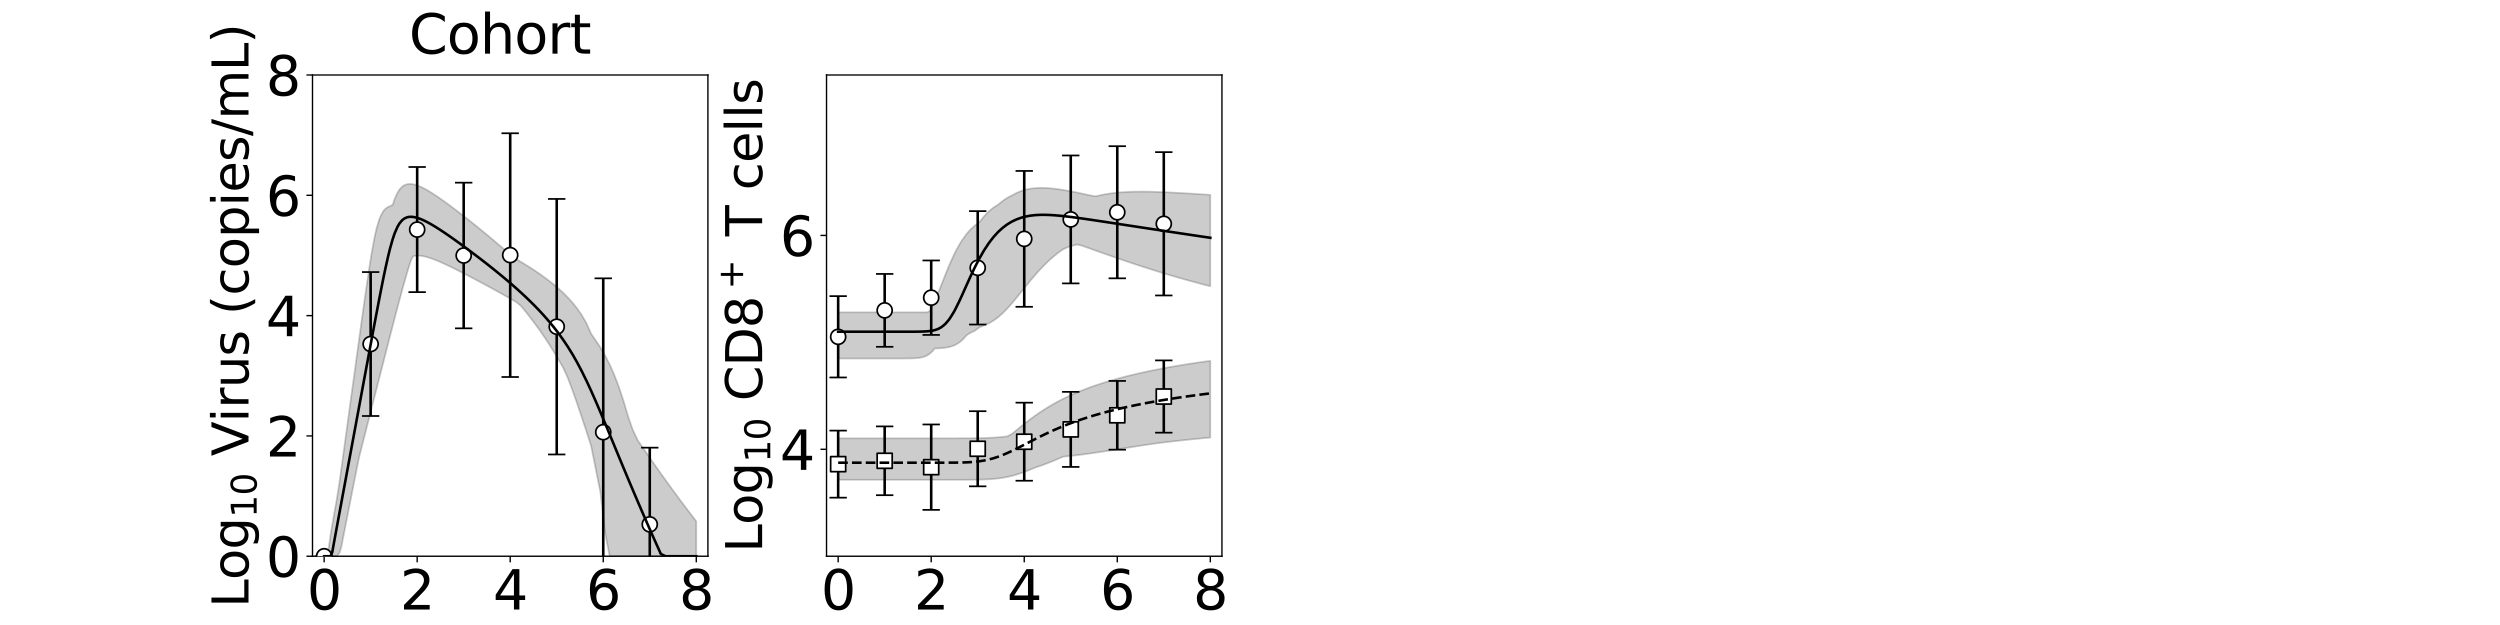 <?xml version="1.0" encoding="utf-8" standalone="no"?>
<!DOCTYPE svg PUBLIC "-//W3C//DTD SVG 1.1//EN"
  "http://www.w3.org/Graphics/SVG/1.1/DTD/svg11.dtd">
<svg xmlns:xlink="http://www.w3.org/1999/xlink" width="1440pt" height="360pt" viewBox="0 0 1440 360" xmlns="http://www.w3.org/2000/svg" version="1.1">
 <defs>
  <style type="text/css">*{stroke-linejoin: round; stroke-linecap: butt}</style>
 </defs>
 <g id="figure_1">
  <g id="patch_1">
   <path d="M 0 360 
L 1440 360 
L 1440 0 
L 0 0 
z
" style="fill: #ffffff"/>
  </g>
  <g id="axes_1">
   <g id="patch_2">
    <path d="M 180 320.4 
L 407.755 320.4 
L 407.755 43.2 
L 180 43.2 
z
" style="fill: #ffffff"/>
   </g>
   <g id="matplotlib.axis_1">
    <g id="xtick_1">
     <g id="line2d_1">
      <defs>
       <path id="m5964e09762" d="M 0 0 
L 0 3.5 
" style="stroke: #000000; stroke-width: 0.8"/>
      </defs>
      <g>
       <use xlink:href="#m5964e09762" x="186.699" y="320.4" style="stroke: #000000; stroke-width: 0.8"/>
      </g>
     </g>
     <g id="text_1">
      <!-- 0 -->
      <g transform="translate(176.773 351.107) scale(0.312 -0.312)">
       <defs>
        <path id="DejaVuSans-30" d="M 2034 4250 
Q 1547 4250 1301 3770 
Q 1056 3291 1056 2328 
Q 1056 1369 1301 889 
Q 1547 409 2034 409 
Q 2525 409 2770 889 
Q 3016 1369 3016 2328 
Q 3016 3291 2770 3770 
Q 2525 4250 2034 4250 
z
M 2034 4750 
Q 2819 4750 3233 4129 
Q 3647 3509 3647 2328 
Q 3647 1150 3233 529 
Q 2819 -91 2034 -91 
Q 1250 -91 836 529 
Q 422 1150 422 2328 
Q 422 3509 836 4129 
Q 1250 4750 2034 4750 
z
" transform="scale(0.016)"/>
       </defs>
       <use xlink:href="#DejaVuSans-30"/>
      </g>
     </g>
    </g>
    <g id="xtick_2">
     <g id="line2d_2">
      <g>
       <use xlink:href="#m5964e09762" x="240.288" y="320.4" style="stroke: #000000; stroke-width: 0.8"/>
      </g>
     </g>
     <g id="text_2">
      <!-- 2 -->
      <g transform="translate(230.363 351.107) scale(0.312 -0.312)">
       <defs>
        <path id="DejaVuSans-32" d="M 1228 531 
L 3431 531 
L 3431 0 
L 469 0 
L 469 531 
Q 828 903 1448 1529 
Q 2069 2156 2228 2338 
Q 2531 2678 2651 2914 
Q 2772 3150 2772 3378 
Q 2772 3750 2511 3984 
Q 2250 4219 1831 4219 
Q 1534 4219 1204 4116 
Q 875 4013 500 3803 
L 500 4441 
Q 881 4594 1212 4672 
Q 1544 4750 1819 4750 
Q 2544 4750 2975 4387 
Q 3406 4025 3406 3419 
Q 3406 3131 3298 2873 
Q 3191 2616 2906 2266 
Q 2828 2175 2409 1742 
Q 1991 1309 1228 531 
z
" transform="scale(0.016)"/>
       </defs>
       <use xlink:href="#DejaVuSans-32"/>
      </g>
     </g>
    </g>
    <g id="xtick_3">
     <g id="line2d_3">
      <g>
       <use xlink:href="#m5964e09762" x="293.878" y="320.4" style="stroke: #000000; stroke-width: 0.8"/>
      </g>
     </g>
     <g id="text_3">
      <!-- 4 -->
      <g transform="translate(283.952 351.107) scale(0.312 -0.312)">
       <defs>
        <path id="DejaVuSans-34" d="M 2419 4116 
L 825 1625 
L 2419 1625 
L 2419 4116 
z
M 2253 4666 
L 3047 4666 
L 3047 1625 
L 3713 1625 
L 3713 1100 
L 3047 1100 
L 3047 0 
L 2419 0 
L 2419 1100 
L 313 1100 
L 313 1709 
L 2253 4666 
z
" transform="scale(0.016)"/>
       </defs>
       <use xlink:href="#DejaVuSans-34"/>
      </g>
     </g>
    </g>
    <g id="xtick_4">
     <g id="line2d_4">
      <g>
       <use xlink:href="#m5964e09762" x="347.467" y="320.4" style="stroke: #000000; stroke-width: 0.8"/>
      </g>
     </g>
     <g id="text_4">
      <!-- 6 -->
      <g transform="translate(337.541 351.107) scale(0.312 -0.312)">
       <defs>
        <path id="DejaVuSans-36" d="M 2113 2584 
Q 1688 2584 1439 2293 
Q 1191 2003 1191 1497 
Q 1191 994 1439 701 
Q 1688 409 2113 409 
Q 2538 409 2786 701 
Q 3034 994 3034 1497 
Q 3034 2003 2786 2293 
Q 2538 2584 2113 2584 
z
M 3366 4563 
L 3366 3988 
Q 3128 4100 2886 4159 
Q 2644 4219 2406 4219 
Q 1781 4219 1451 3797 
Q 1122 3375 1075 2522 
Q 1259 2794 1537 2939 
Q 1816 3084 2150 3084 
Q 2853 3084 3261 2657 
Q 3669 2231 3669 1497 
Q 3669 778 3244 343 
Q 2819 -91 2113 -91 
Q 1303 -91 875 529 
Q 447 1150 447 2328 
Q 447 3434 972 4092 
Q 1497 4750 2381 4750 
Q 2619 4750 2861 4703 
Q 3103 4656 3366 4563 
z
" transform="scale(0.016)"/>
       </defs>
       <use xlink:href="#DejaVuSans-36"/>
      </g>
     </g>
    </g>
    <g id="xtick_5">
     <g id="line2d_5">
      <g>
       <use xlink:href="#m5964e09762" x="401.056" y="320.4" style="stroke: #000000; stroke-width: 0.8"/>
      </g>
     </g>
     <g id="text_5">
      <!-- 8 -->
      <g transform="translate(391.131 351.107) scale(0.312 -0.312)">
       <defs>
        <path id="DejaVuSans-38" d="M 2034 2216 
Q 1584 2216 1326 1975 
Q 1069 1734 1069 1313 
Q 1069 891 1326 650 
Q 1584 409 2034 409 
Q 2484 409 2743 651 
Q 3003 894 3003 1313 
Q 3003 1734 2745 1975 
Q 2488 2216 2034 2216 
z
M 1403 2484 
Q 997 2584 770 2862 
Q 544 3141 544 3541 
Q 544 4100 942 4425 
Q 1341 4750 2034 4750 
Q 2731 4750 3128 4425 
Q 3525 4100 3525 3541 
Q 3525 3141 3298 2862 
Q 3072 2584 2669 2484 
Q 3125 2378 3379 2068 
Q 3634 1759 3634 1313 
Q 3634 634 3220 271 
Q 2806 -91 2034 -91 
Q 1263 -91 848 271 
Q 434 634 434 1313 
Q 434 1759 690 2068 
Q 947 2378 1403 2484 
z
M 1172 3481 
Q 1172 3119 1398 2916 
Q 1625 2713 2034 2713 
Q 2441 2713 2670 2916 
Q 2900 3119 2900 3481 
Q 2900 3844 2670 4047 
Q 2441 4250 2034 4250 
Q 1625 4250 1398 4047 
Q 1172 3844 1172 3481 
z
" transform="scale(0.016)"/>
       </defs>
       <use xlink:href="#DejaVuSans-38"/>
      </g>
     </g>
    </g>
    <g id="text_6">
     <!-- Time (d) -->
     <g transform="translate(234.108 383.327) scale(0.286 -0.286)">
      <defs>
       <path id="DejaVuSans-54" d="M -19 4666 
L 3928 4666 
L 3928 4134 
L 2272 4134 
L 2272 0 
L 1638 0 
L 1638 4134 
L -19 4134 
L -19 4666 
z
" transform="scale(0.016)"/>
       <path id="DejaVuSans-69" d="M 603 3500 
L 1178 3500 
L 1178 0 
L 603 0 
L 603 3500 
z
M 603 4863 
L 1178 4863 
L 1178 4134 
L 603 4134 
L 603 4863 
z
" transform="scale(0.016)"/>
       <path id="DejaVuSans-6d" d="M 3328 2828 
Q 3544 3216 3844 3400 
Q 4144 3584 4550 3584 
Q 5097 3584 5394 3201 
Q 5691 2819 5691 2113 
L 5691 0 
L 5113 0 
L 5113 2094 
Q 5113 2597 4934 2840 
Q 4756 3084 4391 3084 
Q 3944 3084 3684 2787 
Q 3425 2491 3425 1978 
L 3425 0 
L 2847 0 
L 2847 2094 
Q 2847 2600 2669 2842 
Q 2491 3084 2119 3084 
Q 1678 3084 1418 2786 
Q 1159 2488 1159 1978 
L 1159 0 
L 581 0 
L 581 3500 
L 1159 3500 
L 1159 2956 
Q 1356 3278 1631 3431 
Q 1906 3584 2284 3584 
Q 2666 3584 2933 3390 
Q 3200 3197 3328 2828 
z
" transform="scale(0.016)"/>
       <path id="DejaVuSans-65" d="M 3597 1894 
L 3597 1613 
L 953 1613 
Q 991 1019 1311 708 
Q 1631 397 2203 397 
Q 2534 397 2845 478 
Q 3156 559 3463 722 
L 3463 178 
Q 3153 47 2828 -22 
Q 2503 -91 2169 -91 
Q 1331 -91 842 396 
Q 353 884 353 1716 
Q 353 2575 817 3079 
Q 1281 3584 2069 3584 
Q 2775 3584 3186 3129 
Q 3597 2675 3597 1894 
z
M 3022 2063 
Q 3016 2534 2758 2815 
Q 2500 3097 2075 3097 
Q 1594 3097 1305 2825 
Q 1016 2553 972 2059 
L 3022 2063 
z
" transform="scale(0.016)"/>
       <path id="DejaVuSans-20" transform="scale(0.016)"/>
       <path id="DejaVuSans-28" d="M 1984 4856 
Q 1566 4138 1362 3434 
Q 1159 2731 1159 2009 
Q 1159 1288 1364 580 
Q 1569 -128 1984 -844 
L 1484 -844 
Q 1016 -109 783 600 
Q 550 1309 550 2009 
Q 550 2706 781 3412 
Q 1013 4119 1484 4856 
L 1984 4856 
z
" transform="scale(0.016)"/>
       <path id="DejaVuSans-64" d="M 2906 2969 
L 2906 4863 
L 3481 4863 
L 3481 0 
L 2906 0 
L 2906 525 
Q 2725 213 2448 61 
Q 2172 -91 1784 -91 
Q 1150 -91 751 415 
Q 353 922 353 1747 
Q 353 2572 751 3078 
Q 1150 3584 1784 3584 
Q 2172 3584 2448 3432 
Q 2725 3281 2906 2969 
z
M 947 1747 
Q 947 1113 1208 752 
Q 1469 391 1925 391 
Q 2381 391 2643 752 
Q 2906 1113 2906 1747 
Q 2906 2381 2643 2742 
Q 2381 3103 1925 3103 
Q 1469 3103 1208 2742 
Q 947 2381 947 1747 
z
" transform="scale(0.016)"/>
       <path id="DejaVuSans-29" d="M 513 4856 
L 1013 4856 
Q 1481 4119 1714 3412 
Q 1947 2706 1947 2009 
Q 1947 1309 1714 600 
Q 1481 -109 1013 -844 
L 513 -844 
Q 928 -128 1133 580 
Q 1338 1288 1338 2009 
Q 1338 2731 1133 3434 
Q 928 4138 513 4856 
z
" transform="scale(0.016)"/>
      </defs>
      <use xlink:href="#DejaVuSans-54"/>
      <use xlink:href="#DejaVuSans-69" x="57.959"/>
      <use xlink:href="#DejaVuSans-6d" x="85.742"/>
      <use xlink:href="#DejaVuSans-65" x="183.154"/>
      <use xlink:href="#DejaVuSans-20" x="244.678"/>
      <use xlink:href="#DejaVuSans-28" x="276.465"/>
      <use xlink:href="#DejaVuSans-64" x="315.479"/>
      <use xlink:href="#DejaVuSans-29" x="378.955"/>
     </g>
    </g>
   </g>
   <g id="matplotlib.axis_2">
    <g id="ytick_1">
     <g id="line2d_6">
      <defs>
       <path id="mf05ea0cd0e" d="M 0 0 
L -3.5 0 
" style="stroke: #000000; stroke-width: 0.8"/>
      </defs>
      <g>
       <use xlink:href="#mf05ea0cd0e" x="180" y="320.4" style="stroke: #000000; stroke-width: 0.8"/>
      </g>
     </g>
     <g id="text_7">
      <!-- 0 -->
      <g transform="translate(153.149 332.254) scale(0.312 -0.312)">
       <use xlink:href="#DejaVuSans-30"/>
      </g>
     </g>
    </g>
    <g id="ytick_2">
     <g id="line2d_7">
      <g>
       <use xlink:href="#mf05ea0cd0e" x="180" y="251.1" style="stroke: #000000; stroke-width: 0.8"/>
      </g>
     </g>
     <g id="text_8">
      <!-- 2 -->
      <g transform="translate(153.149 262.954) scale(0.312 -0.312)">
       <use xlink:href="#DejaVuSans-32"/>
      </g>
     </g>
    </g>
    <g id="ytick_3">
     <g id="line2d_8">
      <g>
       <use xlink:href="#mf05ea0cd0e" x="180" y="181.8" style="stroke: #000000; stroke-width: 0.8"/>
      </g>
     </g>
     <g id="text_9">
      <!-- 4 -->
      <g transform="translate(153.149 193.654) scale(0.312 -0.312)">
       <use xlink:href="#DejaVuSans-34"/>
      </g>
     </g>
    </g>
    <g id="ytick_4">
     <g id="line2d_9">
      <g>
       <use xlink:href="#mf05ea0cd0e" x="180" y="112.5" style="stroke: #000000; stroke-width: 0.8"/>
      </g>
     </g>
     <g id="text_10">
      <!-- 6 -->
      <g transform="translate(153.149 124.354) scale(0.312 -0.312)">
       <use xlink:href="#DejaVuSans-36"/>
      </g>
     </g>
    </g>
    <g id="ytick_5">
     <g id="line2d_10">
      <g>
       <use xlink:href="#mf05ea0cd0e" x="180" y="43.2" style="stroke: #000000; stroke-width: 0.8"/>
      </g>
     </g>
     <g id="text_11">
      <!-- 8 -->
      <g transform="translate(153.149 55.054) scale(0.312 -0.312)">
       <use xlink:href="#DejaVuSans-38"/>
      </g>
     </g>
    </g>
    <g id="text_12">
     <!-- Log$_{10}$ Virus (copies/mL) -->
     <g transform="translate(143.143 349.968) rotate(-90) scale(0.286 -0.286)">
      <defs>
       <path id="DejaVuSans-4c" d="M 628 4666 
L 1259 4666 
L 1259 531 
L 3531 531 
L 3531 0 
L 628 0 
L 628 4666 
z
" transform="scale(0.016)"/>
       <path id="DejaVuSans-6f" d="M 1959 3097 
Q 1497 3097 1228 2736 
Q 959 2375 959 1747 
Q 959 1119 1226 758 
Q 1494 397 1959 397 
Q 2419 397 2687 759 
Q 2956 1122 2956 1747 
Q 2956 2369 2687 2733 
Q 2419 3097 1959 3097 
z
M 1959 3584 
Q 2709 3584 3137 3096 
Q 3566 2609 3566 1747 
Q 3566 888 3137 398 
Q 2709 -91 1959 -91 
Q 1206 -91 779 398 
Q 353 888 353 1747 
Q 353 2609 779 3096 
Q 1206 3584 1959 3584 
z
" transform="scale(0.016)"/>
       <path id="DejaVuSans-67" d="M 2906 1791 
Q 2906 2416 2648 2759 
Q 2391 3103 1925 3103 
Q 1463 3103 1205 2759 
Q 947 2416 947 1791 
Q 947 1169 1205 825 
Q 1463 481 1925 481 
Q 2391 481 2648 825 
Q 2906 1169 2906 1791 
z
M 3481 434 
Q 3481 -459 3084 -895 
Q 2688 -1331 1869 -1331 
Q 1566 -1331 1297 -1286 
Q 1028 -1241 775 -1147 
L 775 -588 
Q 1028 -725 1275 -790 
Q 1522 -856 1778 -856 
Q 2344 -856 2625 -561 
Q 2906 -266 2906 331 
L 2906 616 
Q 2728 306 2450 153 
Q 2172 0 1784 0 
Q 1141 0 747 490 
Q 353 981 353 1791 
Q 353 2603 747 3093 
Q 1141 3584 1784 3584 
Q 2172 3584 2450 3431 
Q 2728 3278 2906 2969 
L 2906 3500 
L 3481 3500 
L 3481 434 
z
" transform="scale(0.016)"/>
       <path id="DejaVuSans-31" d="M 794 531 
L 1825 531 
L 1825 4091 
L 703 3866 
L 703 4441 
L 1819 4666 
L 2450 4666 
L 2450 531 
L 3481 531 
L 3481 0 
L 794 0 
L 794 531 
z
" transform="scale(0.016)"/>
       <path id="DejaVuSans-56" d="M 1831 0 
L 50 4666 
L 709 4666 
L 2188 738 
L 3669 4666 
L 4325 4666 
L 2547 0 
L 1831 0 
z
" transform="scale(0.016)"/>
       <path id="DejaVuSans-72" d="M 2631 2963 
Q 2534 3019 2420 3045 
Q 2306 3072 2169 3072 
Q 1681 3072 1420 2755 
Q 1159 2438 1159 1844 
L 1159 0 
L 581 0 
L 581 3500 
L 1159 3500 
L 1159 2956 
Q 1341 3275 1631 3429 
Q 1922 3584 2338 3584 
Q 2397 3584 2469 3576 
Q 2541 3569 2628 3553 
L 2631 2963 
z
" transform="scale(0.016)"/>
       <path id="DejaVuSans-75" d="M 544 1381 
L 544 3500 
L 1119 3500 
L 1119 1403 
Q 1119 906 1312 657 
Q 1506 409 1894 409 
Q 2359 409 2629 706 
Q 2900 1003 2900 1516 
L 2900 3500 
L 3475 3500 
L 3475 0 
L 2900 0 
L 2900 538 
Q 2691 219 2414 64 
Q 2138 -91 1772 -91 
Q 1169 -91 856 284 
Q 544 659 544 1381 
z
M 1991 3584 
L 1991 3584 
z
" transform="scale(0.016)"/>
       <path id="DejaVuSans-73" d="M 2834 3397 
L 2834 2853 
Q 2591 2978 2328 3040 
Q 2066 3103 1784 3103 
Q 1356 3103 1142 2972 
Q 928 2841 928 2578 
Q 928 2378 1081 2264 
Q 1234 2150 1697 2047 
L 1894 2003 
Q 2506 1872 2764 1633 
Q 3022 1394 3022 966 
Q 3022 478 2636 193 
Q 2250 -91 1575 -91 
Q 1294 -91 989 -36 
Q 684 19 347 128 
L 347 722 
Q 666 556 975 473 
Q 1284 391 1588 391 
Q 1994 391 2212 530 
Q 2431 669 2431 922 
Q 2431 1156 2273 1281 
Q 2116 1406 1581 1522 
L 1381 1569 
Q 847 1681 609 1914 
Q 372 2147 372 2553 
Q 372 3047 722 3315 
Q 1072 3584 1716 3584 
Q 2034 3584 2315 3537 
Q 2597 3491 2834 3397 
z
" transform="scale(0.016)"/>
       <path id="DejaVuSans-63" d="M 3122 3366 
L 3122 2828 
Q 2878 2963 2633 3030 
Q 2388 3097 2138 3097 
Q 1578 3097 1268 2742 
Q 959 2388 959 1747 
Q 959 1106 1268 751 
Q 1578 397 2138 397 
Q 2388 397 2633 464 
Q 2878 531 3122 666 
L 3122 134 
Q 2881 22 2623 -34 
Q 2366 -91 2075 -91 
Q 1284 -91 818 406 
Q 353 903 353 1747 
Q 353 2603 823 3093 
Q 1294 3584 2113 3584 
Q 2378 3584 2631 3529 
Q 2884 3475 3122 3366 
z
" transform="scale(0.016)"/>
       <path id="DejaVuSans-70" d="M 1159 525 
L 1159 -1331 
L 581 -1331 
L 581 3500 
L 1159 3500 
L 1159 2969 
Q 1341 3281 1617 3432 
Q 1894 3584 2278 3584 
Q 2916 3584 3314 3078 
Q 3713 2572 3713 1747 
Q 3713 922 3314 415 
Q 2916 -91 2278 -91 
Q 1894 -91 1617 61 
Q 1341 213 1159 525 
z
M 3116 1747 
Q 3116 2381 2855 2742 
Q 2594 3103 2138 3103 
Q 1681 3103 1420 2742 
Q 1159 2381 1159 1747 
Q 1159 1113 1420 752 
Q 1681 391 2138 391 
Q 2594 391 2855 752 
Q 3116 1113 3116 1747 
z
" transform="scale(0.016)"/>
       <path id="DejaVuSans-2f" d="M 1625 4666 
L 2156 4666 
L 531 -594 
L 0 -594 
L 1625 4666 
z
" transform="scale(0.016)"/>
      </defs>
      <use xlink:href="#DejaVuSans-4c" transform="translate(0 0.016)"/>
      <use xlink:href="#DejaVuSans-6f" transform="translate(55.713 0.016)"/>
      <use xlink:href="#DejaVuSans-67" transform="translate(116.895 0.016)"/>
      <use xlink:href="#DejaVuSans-31" transform="translate(181.328 -16.391) scale(0.7)"/>
      <use xlink:href="#DejaVuSans-30" transform="translate(225.864 -16.391) scale(0.7)"/>
      <use xlink:href="#DejaVuSans-20" transform="translate(273.135 0.016)"/>
      <use xlink:href="#DejaVuSans-56" transform="translate(304.922 0.016)"/>
      <use xlink:href="#DejaVuSans-69" transform="translate(373.33 0.016)"/>
      <use xlink:href="#DejaVuSans-72" transform="translate(401.113 0.016)"/>
      <use xlink:href="#DejaVuSans-75" transform="translate(442.227 0.016)"/>
      <use xlink:href="#DejaVuSans-73" transform="translate(505.605 0.016)"/>
      <use xlink:href="#DejaVuSans-20" transform="translate(557.705 0.016)"/>
      <use xlink:href="#DejaVuSans-28" transform="translate(589.492 0.016)"/>
      <use xlink:href="#DejaVuSans-63" transform="translate(628.506 0.016)"/>
      <use xlink:href="#DejaVuSans-6f" transform="translate(683.486 0.016)"/>
      <use xlink:href="#DejaVuSans-70" transform="translate(744.668 0.016)"/>
      <use xlink:href="#DejaVuSans-69" transform="translate(808.145 0.016)"/>
      <use xlink:href="#DejaVuSans-65" transform="translate(835.928 0.016)"/>
      <use xlink:href="#DejaVuSans-73" transform="translate(897.451 0.016)"/>
      <use xlink:href="#DejaVuSans-2f" transform="translate(949.551 0.016)"/>
      <use xlink:href="#DejaVuSans-6d" transform="translate(983.242 0.016)"/>
      <use xlink:href="#DejaVuSans-4c" transform="translate(1080.654 0.016)"/>
      <use xlink:href="#DejaVuSans-29" transform="translate(1136.367 0.016)"/>
     </g>
    </g>
   </g>
   <g id="patch_3">
    <path d="M 180 320.4 
L 180 43.2 
" style="fill: none; stroke: #000000; stroke-width: 0.8; stroke-linejoin: miter; stroke-linecap: square"/>
   </g>
   <g id="patch_4">
    <path d="M 407.755 320.4 
L 407.755 43.2 
" style="fill: none; stroke: #000000; stroke-width: 0.8; stroke-linejoin: miter; stroke-linecap: square"/>
   </g>
   <g id="patch_5">
    <path d="M 180 320.4 
L 407.755 320.4 
" style="fill: none; stroke: #000000; stroke-width: 0.8; stroke-linejoin: miter; stroke-linecap: square"/>
   </g>
   <g id="patch_6">
    <path d="M 180 43.2 
L 407.755 43.2 
" style="fill: none; stroke: #000000; stroke-width: 0.8; stroke-linejoin: miter; stroke-linecap: square"/>
   </g>
   <g id="PolyCollection_1">
    <defs>
     <path id="m022f89aaa1" d="M 186.699 -39.6 
L 186.699 -39.6 
L 186.699 -39.6 
L 186.703 -39.6 
L 186.745 -39.6 
L 186.872 -39.6 
L 186.999 -39.6 
L 187.324 -39.6 
L 187.674 -39.6 
L 188.445 -39.6 
L 189.216 -39.6 
L 190.412 -39.6 
L 191.387 -39.6 
L 192.841 -39.6 
L 193.883 -39.6 
L 195.512 -41.454 
L 196.546 -44.69 
L 197.986 -51.983 
L 199.059 -57.414 
L 200.629 -65.362 
L 201.687 -70.719 
L 203.108 -77.916 
L 204.191 -83.401 
L 205.717 -91.132 
L 206.782 -96.326 
L 208.184 -101.852 
L 209.266 -106.103 
L 210.758 -111.959 
L 211.821 -116.135 
L 213.21 -121.579 
L 214.287 -125.815 
L 215.764 -131.609 
L 216.829 -135.786 
L 218.397 -141.935 
L 219.442 -146.02 
L 220.872 -151.631 
L 221.961 -155.88 
L 223.532 -162.001 
L 224.638 -166.299 
L 226.161 -172.185 
L 227.3 -176.583 
L 228.971 -182.935 
L 230.154 -187.382 
L 231.691 -193.059 
L 232.857 -197.225 
L 234.29 -202.243 
L 235.469 -206.163 
L 236.739 -210.113 
L 238.01 -212.401 
L 239.28 -212.659 
L 240.35 -212.735 
L 241.425 -212.712 
L 242.252 -212.649 
L 243.09 -212.544 
L 243.814 -212.412 
L 244.563 -212.255 
L 245.183 -212.113 
L 245.853 -211.935 
L 246.403 -211.777 
L 247.879 -211.314 
L 248.594 -211.069 
L 250.337 -210.422 
L 251.206 -210.077 
L 253.211 -209.239 
L 254.272 -208.779 
L 256.778 -207.636 
L 258.163 -206.98 
L 260.843 -205.68 
L 262.75 -204.728 
L 265.43 -203.374 
L 268.109 -201.995 
L 270.789 -200.598 
L 273.468 -199.19 
L 276.148 -197.768 
L 278.827 -196.336 
L 281.507 -194.892 
L 284.186 -193.435 
L 286.865 -191.963 
L 289.545 -190.472 
L 292.224 -188.959 
L 294.904 -187.419 
L 297.583 -185.845 
L 300.263 -183.557 
L 302.942 -180.263 
L 305.622 -176.85 
L 308.301 -173.3 
L 310.981 -169.595 
L 313.66 -165.715 
L 316.34 -161.643 
L 319.019 -157.366 
L 321.699 -152.88 
L 324.378 -148.188 
L 327.058 -142.343 
L 329.737 -135.176 
L 332.417 -127.578 
L 335.096 -119.678 
L 337.775 -111.598 
L 340.455 -103.251 
L 343.134 -89.947 
L 345.814 -76.479 
L 348.493 -53.309 
L 351.173 -39.6 
L 353.852 -39.6 
L 356.532 -39.6 
L 359.211 -39.6 
L 361.891 -39.6 
L 364.57 -39.6 
L 367.25 -39.6 
L 369.929 -39.6 
L 372.609 -39.6 
L 375.288 -39.6 
L 377.968 -39.6 
L 380.647 -39.6 
L 383.326 -39.6 
L 386.006 -39.6 
L 388.685 -39.6 
L 391.365 -39.6 
L 394.044 -39.6 
L 396.724 -39.6 
L 399.403 -39.6 
L 401.056 -39.6 
L 401.056 -59.709 
L 401.056 -59.709 
L 399.403 -61.861 
L 396.724 -65.376 
L 394.044 -68.927 
L 391.365 -72.516 
L 388.685 -76.142 
L 386.006 -79.807 
L 383.326 -83.511 
L 380.647 -87.254 
L 377.968 -91.037 
L 375.288 -94.857 
L 372.609 -98.716 
L 369.929 -102.61 
L 367.25 -106.537 
L 364.57 -112.262 
L 361.891 -119.774 
L 359.211 -128.858 
L 356.532 -136.972 
L 353.852 -144.029 
L 351.173 -150.096 
L 348.493 -155.324 
L 345.814 -159.88 
L 343.134 -163.908 
L 340.455 -167.848 
L 337.775 -173.87 
L 335.096 -178.526 
L 332.417 -182.38 
L 329.737 -185.706 
L 327.058 -188.656 
L 324.378 -191.328 
L 321.699 -193.783 
L 319.019 -196.064 
L 316.34 -198.203 
L 313.66 -200.223 
L 310.981 -202.142 
L 308.301 -203.973 
L 305.622 -205.727 
L 302.942 -207.411 
L 300.263 -209.033 
L 297.583 -210.598 
L 294.904 -212.658 
L 292.224 -214.929 
L 289.545 -217.15 
L 286.865 -219.394 
L 284.186 -221.68 
L 281.507 -223.931 
L 278.827 -226.15 
L 276.148 -228.339 
L 273.468 -230.502 
L 270.789 -232.64 
L 268.109 -234.754 
L 265.43 -236.84 
L 262.75 -238.897 
L 260.843 -240.342 
L 258.163 -242.334 
L 256.778 -243.348 
L 254.272 -245.14 
L 253.211 -245.88 
L 251.206 -247.254 
L 250.337 -247.822 
L 248.594 -248.948 
L 247.879 -249.391 
L 246.403 -250.274 
L 245.853 -250.59 
L 245.183 -250.958 
L 244.563 -251.294 
L 243.814 -251.688 
L 243.09 -252.04 
L 242.252 -252.436 
L 241.425 -252.792 
L 240.35 -253.205 
L 239.28 -253.555 
L 238.01 -253.865 
L 236.739 -254.05 
L 235.469 -254.05 
L 234.29 -253.87 
L 232.857 -253.333 
L 231.691 -252.528 
L 230.154 -250.93 
L 228.971 -249.001 
L 227.3 -245.395 
L 226.161 -242.023 
L 224.638 -241.247 
L 223.532 -240.801 
L 221.961 -239.714 
L 220.872 -238.495 
L 219.442 -236.012 
L 218.397 -233.498 
L 216.829 -228.196 
L 215.764 -223.461 
L 214.287 -215.517 
L 213.21 -208.93 
L 211.821 -199.872 
L 210.758 -192.555 
L 209.266 -182.037 
L 208.184 -174.276 
L 206.782 -164.15 
L 205.717 -156.437 
L 204.191 -145.316 
L 203.108 -137.438 
L 201.687 -127.09 
L 200.629 -119.336 
L 199.059 -107.89 
L 197.986 -100.064 
L 196.546 -89.549 
L 195.512 -82.027 
L 193.883 -71.861 
L 192.841 -66.092 
L 191.387 -57.898 
L 190.412 -51.883 
L 189.216 -43.701 
L 188.445 -39.6 
L 187.674 -39.6 
L 187.324 -39.6 
L 186.999 -39.6 
L 186.872 -39.6 
L 186.745 -39.6 
L 186.703 -39.6 
L 186.699 -39.6 
L 186.699 -39.6 
z
" style="stroke: #000000; stroke-opacity: 0.2"/>
    </defs>
    <g clip-path="url(#pe3da3b5889)">
     <use xlink:href="#m022f89aaa1" x="0" y="360" style="fill-opacity: 0.2; stroke: #000000; stroke-opacity: 0.2"/>
    </g>
   </g>
   <g id="LineCollection_1">
    <path d="M 186.699 320.4 
L 186.699 320.4 
" clip-path="url(#pe3da3b5889)" style="fill: none; stroke: #000000; stroke-width: 1.5"/>
    <path d="M 213.493 239.607 
L 213.493 156.709 
" clip-path="url(#pe3da3b5889)" style="fill: none; stroke: #000000; stroke-width: 1.5"/>
    <path d="M 240.288 168.275 
L 240.288 96.196 
" clip-path="url(#pe3da3b5889)" style="fill: none; stroke: #000000; stroke-width: 1.5"/>
    <path d="M 267.083 189.124 
L 267.083 105.218 
" clip-path="url(#pe3da3b5889)" style="fill: none; stroke: #000000; stroke-width: 1.5"/>
    <path d="M 293.878 217.135 
L 293.878 76.744 
" clip-path="url(#pe3da3b5889)" style="fill: none; stroke: #000000; stroke-width: 1.5"/>
    <path d="M 320.672 261.774 
L 320.672 114.587 
" clip-path="url(#pe3da3b5889)" style="fill: none; stroke: #000000; stroke-width: 1.5"/>
    <path d="M 347.467 337.559 
L 347.467 160.301 
" clip-path="url(#pe3da3b5889)" style="fill: none; stroke: #000000; stroke-width: 1.5"/>
    <path d="M 374.262 346.24 
L 374.262 257.841 
" clip-path="url(#pe3da3b5889)" style="fill: none; stroke: #000000; stroke-width: 1.5"/>
   </g>
   <g id="line2d_11">
    <defs>
     <path id="ma87cafe548" d="M 5 0 
L -5 -0 
" style="stroke: #000000"/>
    </defs>
    <g clip-path="url(#pe3da3b5889)">
     <use xlink:href="#ma87cafe548" x="186.699" y="320.4" style="stroke: #000000"/>
     <use xlink:href="#ma87cafe548" x="213.493" y="239.607" style="stroke: #000000"/>
     <use xlink:href="#ma87cafe548" x="240.288" y="168.275" style="stroke: #000000"/>
     <use xlink:href="#ma87cafe548" x="267.083" y="189.124" style="stroke: #000000"/>
     <use xlink:href="#ma87cafe548" x="293.878" y="217.135" style="stroke: #000000"/>
     <use xlink:href="#ma87cafe548" x="320.672" y="261.774" style="stroke: #000000"/>
     <use xlink:href="#ma87cafe548" x="347.467" y="337.559" style="stroke: #000000"/>
     <use xlink:href="#ma87cafe548" x="374.262" y="346.24" style="stroke: #000000"/>
    </g>
   </g>
   <g id="line2d_12">
    <g clip-path="url(#pe3da3b5889)">
     <use xlink:href="#ma87cafe548" x="186.699" y="320.4" style="stroke: #000000"/>
     <use xlink:href="#ma87cafe548" x="213.493" y="156.709" style="stroke: #000000"/>
     <use xlink:href="#ma87cafe548" x="240.288" y="96.196" style="stroke: #000000"/>
     <use xlink:href="#ma87cafe548" x="267.083" y="105.218" style="stroke: #000000"/>
     <use xlink:href="#ma87cafe548" x="293.878" y="76.744" style="stroke: #000000"/>
     <use xlink:href="#ma87cafe548" x="320.672" y="114.587" style="stroke: #000000"/>
     <use xlink:href="#ma87cafe548" x="347.467" y="160.301" style="stroke: #000000"/>
     <use xlink:href="#ma87cafe548" x="374.262" y="257.841" style="stroke: #000000"/>
    </g>
   </g>
   <g id="PathCollection_1">
    <defs>
     <path id="m29129a44dc" d="M 0 4.33 
C 1.148 4.33 2.25 3.874 3.062 3.062 
C 3.874 2.25 4.33 1.148 4.33 0 
C 4.33 -1.148 3.874 -2.25 3.062 -3.062 
C 2.25 -3.874 1.148 -4.33 0 -4.33 
C -1.148 -4.33 -2.25 -3.874 -3.062 -3.062 
C -3.874 -2.25 -4.33 -1.148 -4.33 0 
C -4.33 1.148 -3.874 2.25 -3.062 3.062 
C -2.25 3.874 -1.148 4.33 0 4.33 
z
" style="stroke: #000000"/>
    </defs>
    <g clip-path="url(#pe3da3b5889)">
     <use xlink:href="#m29129a44dc" x="186.699" y="320.4" style="fill: #ffffff; stroke: #000000"/>
     <use xlink:href="#m29129a44dc" x="213.493" y="198.158" style="fill: #ffffff; stroke: #000000"/>
     <use xlink:href="#m29129a44dc" x="240.288" y="132.235" style="fill: #ffffff; stroke: #000000"/>
     <use xlink:href="#m29129a44dc" x="267.083" y="147.171" style="fill: #ffffff; stroke: #000000"/>
     <use xlink:href="#m29129a44dc" x="293.878" y="146.939" style="fill: #ffffff; stroke: #000000"/>
     <use xlink:href="#m29129a44dc" x="320.672" y="188.181" style="fill: #ffffff; stroke: #000000"/>
     <use xlink:href="#m29129a44dc" x="347.467" y="248.93" style="fill: #ffffff; stroke: #000000"/>
     <use xlink:href="#m29129a44dc" x="374.262" y="302.04" style="fill: #ffffff; stroke: #000000"/>
    </g>
   </g>
   <g id="line2d_13">
    <path d="M 186.699 320.4 
L 186.699 320.4 
L 186.703 320.4 
L 186.745 320.4 
L 186.872 320.4 
L 186.999 320.4 
L 187.324 320.4 
L 187.674 320.4 
L 188.445 320.4 
L 189.216 320.4 
L 190.412 320.4 
L 191.387 318.006 
L 192.841 309.983 
L 193.883 304.345 
L 195.512 295.484 
L 196.546 289.915 
L 197.986 282.118 
L 199.059 276.34 
L 200.629 267.828 
L 201.687 262.128 
L 203.108 254.437 
L 204.191 248.602 
L 205.717 240.338 
L 206.782 234.603 
L 208.184 227.024 
L 209.266 221.202 
L 210.758 213.137 
L 211.821 207.43 
L 213.21 199.958 
L 214.287 194.204 
L 215.764 186.311 
L 216.829 180.687 
L 218.397 172.466 
L 219.442 167.12 
L 220.872 159.975 
L 221.961 154.77 
L 223.532 147.736 
L 224.638 143.243 
L 226.161 137.839 
L 227.3 134.462 
L 228.971 130.611 
L 230.154 128.612 
L 231.691 126.797 
L 232.857 125.898 
L 234.29 125.225 
L 235.469 124.951 
L 236.739 124.871 
L 238.01 124.967 
L 239.28 125.203 
L 240.35 125.49 
L 241.425 125.845 
L 242.252 126.157 
L 243.09 126.504 
L 243.814 126.825 
L 244.563 127.177 
L 245.183 127.482 
L 245.853 127.824 
L 246.403 128.113 
L 247.879 128.925 
L 248.594 129.335 
L 250.337 130.372 
L 251.206 130.908 
L 253.211 132.182 
L 254.272 132.875 
L 256.778 134.553 
L 258.163 135.503 
L 260.843 137.375 
L 262.75 138.732 
L 265.43 140.667 
L 268.109 142.631 
L 270.789 144.622 
L 273.468 146.638 
L 276.148 148.681 
L 278.827 150.751 
L 281.507 152.85 
L 284.186 154.983 
L 286.865 157.151 
L 289.545 159.359 
L 292.224 161.612 
L 294.904 163.915 
L 297.583 166.275 
L 300.263 168.7 
L 302.942 171.198 
L 305.622 173.78 
L 308.301 176.46 
L 310.981 179.253 
L 313.66 182.177 
L 316.34 185.255 
L 319.019 188.515 
L 321.699 191.988 
L 324.378 195.709 
L 327.058 199.718 
L 329.737 204.053 
L 332.417 208.747 
L 335.096 213.816 
L 337.775 219.255 
L 340.455 225.031 
L 343.134 231.085 
L 345.814 237.345 
L 348.493 243.74 
L 351.173 250.208 
L 353.852 256.701 
L 356.532 263.184 
L 359.211 269.635 
L 361.891 276.038 
L 364.57 282.384 
L 367.25 288.667 
L 369.929 294.885 
L 372.609 301.035 
L 375.288 307.118 
L 377.968 313.132 
L 380.647 319.08 
L 383.326 320.4 
L 386.006 320.4 
L 388.685 320.4 
L 391.365 320.4 
L 394.044 320.4 
L 396.724 320.4 
L 399.403 320.4 
L 401.056 320.4 
" clip-path="url(#pe3da3b5889)" style="fill: none; stroke: #000000; stroke-width: 1.5; stroke-linecap: square"/>
   </g>
  </g>
  <g id="axes_2">
   <g id="patch_7">
    <path d="M 476.082 320.4 
L 703.837 320.4 
L 703.837 43.2 
L 476.082 43.2 
z
" style="fill: #ffffff"/>
   </g>
   <g id="matplotlib.axis_3">
    <g id="xtick_6">
     <g id="line2d_14">
      <g>
       <use xlink:href="#m5964e09762" x="482.78" y="320.4" style="stroke: #000000; stroke-width: 0.8"/>
      </g>
     </g>
     <g id="text_13">
      <!-- 0 -->
      <g transform="translate(472.855 351.107) scale(0.312 -0.312)">
       <use xlink:href="#DejaVuSans-30"/>
      </g>
     </g>
    </g>
    <g id="xtick_7">
     <g id="line2d_15">
      <g>
       <use xlink:href="#m5964e09762" x="536.37" y="320.4" style="stroke: #000000; stroke-width: 0.8"/>
      </g>
     </g>
     <g id="text_14">
      <!-- 2 -->
      <g transform="translate(526.444 351.107) scale(0.312 -0.312)">
       <use xlink:href="#DejaVuSans-32"/>
      </g>
     </g>
    </g>
    <g id="xtick_8">
     <g id="line2d_16">
      <g>
       <use xlink:href="#m5964e09762" x="589.959" y="320.4" style="stroke: #000000; stroke-width: 0.8"/>
      </g>
     </g>
     <g id="text_15">
      <!-- 4 -->
      <g transform="translate(580.034 351.107) scale(0.312 -0.312)">
       <use xlink:href="#DejaVuSans-34"/>
      </g>
     </g>
    </g>
    <g id="xtick_9">
     <g id="line2d_17">
      <g>
       <use xlink:href="#m5964e09762" x="643.549" y="320.4" style="stroke: #000000; stroke-width: 0.8"/>
      </g>
     </g>
     <g id="text_16">
      <!-- 6 -->
      <g transform="translate(633.623 351.107) scale(0.312 -0.312)">
       <use xlink:href="#DejaVuSans-36"/>
      </g>
     </g>
    </g>
    <g id="xtick_10">
     <g id="line2d_18">
      <g>
       <use xlink:href="#m5964e09762" x="697.138" y="320.4" style="stroke: #000000; stroke-width: 0.8"/>
      </g>
     </g>
     <g id="text_17">
      <!-- 8 -->
      <g transform="translate(687.213 351.107) scale(0.312 -0.312)">
       <use xlink:href="#DejaVuSans-38"/>
      </g>
     </g>
    </g>
    <g id="text_18">
     <!-- Time (d) -->
     <g transform="translate(530.19 383.327) scale(0.286 -0.286)">
      <use xlink:href="#DejaVuSans-54"/>
      <use xlink:href="#DejaVuSans-69" x="57.959"/>
      <use xlink:href="#DejaVuSans-6d" x="85.742"/>
      <use xlink:href="#DejaVuSans-65" x="183.154"/>
      <use xlink:href="#DejaVuSans-20" x="244.678"/>
      <use xlink:href="#DejaVuSans-28" x="276.465"/>
      <use xlink:href="#DejaVuSans-64" x="315.479"/>
      <use xlink:href="#DejaVuSans-29" x="378.955"/>
     </g>
    </g>
   </g>
   <g id="matplotlib.axis_4">
    <g id="ytick_6">
     <g id="line2d_19">
      <g>
       <use xlink:href="#mf05ea0cd0e" x="476.082" y="258.8" style="stroke: #000000; stroke-width: 0.8"/>
      </g>
     </g>
     <g id="text_19">
      <!-- 4 -->
      <g transform="translate(449.231 270.654) scale(0.312 -0.312)">
       <use xlink:href="#DejaVuSans-34"/>
      </g>
     </g>
    </g>
    <g id="ytick_7">
     <g id="line2d_20">
      <g>
       <use xlink:href="#mf05ea0cd0e" x="476.082" y="135.6" style="stroke: #000000; stroke-width: 0.8"/>
      </g>
     </g>
     <g id="text_20">
      <!-- 6 -->
      <g transform="translate(449.231 147.454) scale(0.312 -0.312)">
       <use xlink:href="#DejaVuSans-36"/>
      </g>
     </g>
    </g>
    <g id="text_21">
     <!-- Log$_{10}$ CD8$^+$ T cells -->
     <g transform="translate(439.225 318.222) rotate(-90) scale(0.286 -0.286)">
      <defs>
       <path id="DejaVuSans-43" d="M 4122 4306 
L 4122 3641 
Q 3803 3938 3442 4084 
Q 3081 4231 2675 4231 
Q 1875 4231 1450 3742 
Q 1025 3253 1025 2328 
Q 1025 1406 1450 917 
Q 1875 428 2675 428 
Q 3081 428 3442 575 
Q 3803 722 4122 1019 
L 4122 359 
Q 3791 134 3420 21 
Q 3050 -91 2638 -91 
Q 1578 -91 968 557 
Q 359 1206 359 2328 
Q 359 3453 968 4101 
Q 1578 4750 2638 4750 
Q 3056 4750 3426 4639 
Q 3797 4528 4122 4306 
z
" transform="scale(0.016)"/>
       <path id="DejaVuSans-44" d="M 1259 4147 
L 1259 519 
L 2022 519 
Q 2988 519 3436 956 
Q 3884 1394 3884 2338 
Q 3884 3275 3436 3711 
Q 2988 4147 2022 4147 
L 1259 4147 
z
M 628 4666 
L 1925 4666 
Q 3281 4666 3915 4102 
Q 4550 3538 4550 2338 
Q 4550 1131 3912 565 
Q 3275 0 1925 0 
L 628 0 
L 628 4666 
z
" transform="scale(0.016)"/>
       <path id="DejaVuSans-2b" d="M 2944 4013 
L 2944 2272 
L 4684 2272 
L 4684 1741 
L 2944 1741 
L 2944 0 
L 2419 0 
L 2419 1741 
L 678 1741 
L 678 2272 
L 2419 2272 
L 2419 4013 
L 2944 4013 
z
" transform="scale(0.016)"/>
       <path id="DejaVuSans-6c" d="M 603 4863 
L 1178 4863 
L 1178 0 
L 603 0 
L 603 4863 
z
" transform="scale(0.016)"/>
      </defs>
      <use xlink:href="#DejaVuSans-4c" transform="translate(0 0.827)"/>
      <use xlink:href="#DejaVuSans-6f" transform="translate(55.713 0.827)"/>
      <use xlink:href="#DejaVuSans-67" transform="translate(116.895 0.827)"/>
      <use xlink:href="#DejaVuSans-31" transform="translate(181.328 -15.58) scale(0.7)"/>
      <use xlink:href="#DejaVuSans-30" transform="translate(225.864 -15.58) scale(0.7)"/>
      <use xlink:href="#DejaVuSans-20" transform="translate(273.135 0.827)"/>
      <use xlink:href="#DejaVuSans-43" transform="translate(304.922 0.827)"/>
      <use xlink:href="#DejaVuSans-44" transform="translate(374.746 0.827)"/>
      <use xlink:href="#DejaVuSans-38" transform="translate(451.748 0.827)"/>
      <use xlink:href="#DejaVuSans-2b" transform="translate(529.966 39.108) scale(0.7)"/>
      <use xlink:href="#DejaVuSans-20" transform="translate(604.99 0.827)"/>
      <use xlink:href="#DejaVuSans-54" transform="translate(636.777 0.827)"/>
      <use xlink:href="#DejaVuSans-20" transform="translate(697.861 0.827)"/>
      <use xlink:href="#DejaVuSans-63" transform="translate(729.648 0.827)"/>
      <use xlink:href="#DejaVuSans-65" transform="translate(784.629 0.827)"/>
      <use xlink:href="#DejaVuSans-6c" transform="translate(846.152 0.827)"/>
      <use xlink:href="#DejaVuSans-6c" transform="translate(873.936 0.827)"/>
      <use xlink:href="#DejaVuSans-73" transform="translate(901.719 0.827)"/>
     </g>
    </g>
   </g>
   <g id="patch_8">
    <path d="M 476.082 320.4 
L 476.082 43.2 
" style="fill: none; stroke: #000000; stroke-width: 0.8; stroke-linejoin: miter; stroke-linecap: square"/>
   </g>
   <g id="patch_9">
    <path d="M 703.837 320.4 
L 703.837 43.2 
" style="fill: none; stroke: #000000; stroke-width: 0.8; stroke-linejoin: miter; stroke-linecap: square"/>
   </g>
   <g id="patch_10">
    <path d="M 476.082 320.4 
L 703.837 320.4 
" style="fill: none; stroke: #000000; stroke-width: 0.8; stroke-linejoin: miter; stroke-linecap: square"/>
   </g>
   <g id="patch_11">
    <path d="M 476.082 43.2 
L 703.837 43.2 
" style="fill: none; stroke: #000000; stroke-width: 0.8; stroke-linejoin: miter; stroke-linecap: square"/>
   </g>
   <g id="PolyCollection_2">
    <defs>
     <path id="m8c13ee3da6" d="M 482.78 -180.097 
L 482.78 -153.491 
L 482.781 -153.491 
L 482.785 -153.491 
L 482.826 -153.491 
L 482.954 -153.491 
L 483.081 -153.491 
L 483.406 -153.491 
L 483.755 -153.491 
L 484.526 -153.491 
L 485.298 -153.491 
L 486.493 -153.491 
L 487.469 -153.491 
L 488.923 -153.491 
L 489.964 -153.491 
L 491.594 -153.491 
L 492.628 -153.491 
L 494.068 -153.491 
L 495.141 -153.491 
L 496.71 -153.491 
L 497.768 -153.491 
L 499.19 -153.491 
L 500.273 -153.491 
L 501.798 -153.491 
L 502.864 -153.491 
L 504.266 -153.491 
L 505.348 -153.491 
L 506.84 -153.491 
L 507.903 -153.491 
L 509.292 -153.491 
L 510.369 -153.491 
L 511.846 -153.491 
L 512.911 -153.491 
L 514.479 -153.492 
L 515.523 -153.492 
L 516.954 -153.493 
L 518.043 -153.495 
L 519.614 -153.498 
L 520.719 -153.502 
L 522.242 -153.513 
L 523.382 -153.526 
L 525.053 -153.559 
L 526.235 -153.601 
L 527.773 -153.692 
L 528.938 -153.801 
L 530.372 -154.014 
L 531.55 -154.279 
L 532.821 -154.695 
L 534.091 -155.308 
L 535.362 -156.127 
L 536.432 -157.024 
L 537.507 -158.118 
L 538.333 -159.271 
L 539.172 -159.304 
L 539.896 -159.328 
L 540.645 -159.365 
L 541.264 -159.395 
L 541.934 -159.443 
L 542.485 -159.484 
L 543.96 -159.634 
L 544.676 -159.728 
L 546.418 -160.045 
L 547.288 -160.243 
L 549.293 -160.917 
L 550.354 -161.374 
L 552.86 -162.947 
L 554.245 -164.109 
L 556.925 -167.017 
L 558.832 -168.214 
L 561.511 -169.505 
L 564.191 -171.458 
L 566.87 -172.611 
L 569.55 -173.74 
L 572.229 -175.306 
L 574.909 -177.254 
L 577.588 -179.617 
L 580.268 -182.35 
L 582.947 -185.377 
L 585.627 -188.604 
L 588.306 -191.934 
L 590.986 -195.275 
L 593.665 -198.552 
L 596.344 -201.706 
L 599.024 -204.693 
L 601.703 -207.484 
L 604.383 -210.061 
L 607.062 -212.416 
L 609.742 -214.547 
L 612.421 -216.459 
L 615.101 -217.639 
L 617.78 -218.476 
L 620.46 -219.175 
L 623.139 -218.488 
L 625.819 -217.54 
L 628.498 -216.588 
L 631.178 -215.635 
L 633.857 -214.684 
L 636.537 -213.736 
L 639.216 -212.795 
L 641.896 -211.861 
L 644.575 -210.934 
L 647.254 -210.018 
L 649.934 -209.112 
L 652.613 -208.215 
L 655.293 -207.329 
L 657.972 -206.455 
L 660.652 -205.593 
L 663.331 -204.742 
L 666.011 -203.903 
L 668.69 -203.076 
L 671.37 -202.263 
L 674.049 -201.462 
L 676.729 -200.674 
L 679.408 -199.899 
L 682.088 -199.138 
L 684.767 -198.39 
L 687.447 -197.656 
L 690.126 -196.936 
L 692.805 -196.23 
L 695.485 -195.537 
L 697.138 -195.116 
L 697.138 -247.764 
L 697.138 -247.764 
L 695.485 -247.873 
L 692.805 -248.048 
L 690.126 -248.22 
L 687.447 -248.389 
L 684.767 -248.554 
L 682.088 -248.714 
L 679.408 -248.867 
L 676.729 -249.012 
L 674.049 -249.149 
L 671.37 -249.273 
L 668.69 -249.384 
L 666.011 -249.478 
L 663.331 -249.553 
L 660.652 -249.603 
L 657.972 -249.629 
L 655.293 -249.618 
L 652.613 -249.573 
L 649.934 -249.483 
L 647.254 -249.339 
L 644.575 -249.139 
L 641.896 -248.874 
L 639.216 -248.532 
L 636.537 -248.105 
L 633.857 -247.581 
L 631.178 -246.948 
L 628.498 -247.344 
L 625.819 -247.937 
L 623.139 -248.516 
L 620.46 -249.078 
L 617.78 -249.614 
L 615.101 -250.12 
L 612.421 -250.584 
L 609.742 -250.996 
L 607.062 -251.341 
L 604.383 -251.603 
L 601.703 -251.761 
L 599.024 -251.791 
L 596.344 -251.667 
L 593.665 -251.355 
L 590.986 -250.821 
L 588.306 -250.023 
L 585.627 -248.919 
L 582.947 -247.51 
L 580.268 -246.114 
L 577.588 -244.323 
L 574.909 -242.138 
L 572.229 -240.437 
L 569.55 -238.252 
L 566.87 -235.502 
L 564.191 -232.105 
L 561.511 -230.117 
L 558.832 -227.663 
L 556.925 -225.451 
L 554.245 -221.774 
L 552.86 -219.609 
L 550.354 -215.058 
L 549.293 -212.828 
L 547.288 -208.462 
L 546.418 -206.405 
L 544.676 -202.171 
L 543.96 -200.362 
L 542.485 -196.624 
L 541.934 -195.223 
L 541.264 -193.517 
L 540.645 -191.967 
L 539.896 -190.162 
L 539.172 -188.419 
L 538.333 -186.508 
L 537.507 -184.744 
L 536.432 -182.694 
L 535.362 -180.793 
L 534.091 -180.105 
L 532.821 -180.102 
L 531.55 -180.1 
L 530.372 -180.099 
L 528.938 -180.098 
L 527.773 -180.098 
L 526.235 -180.098 
L 525.053 -180.098 
L 523.382 -180.097 
L 522.242 -180.097 
L 520.719 -180.097 
L 519.614 -180.097 
L 518.043 -180.097 
L 516.954 -180.097 
L 515.523 -180.097 
L 514.479 -180.097 
L 512.911 -180.097 
L 511.846 -180.097 
L 510.369 -180.097 
L 509.292 -180.097 
L 507.903 -180.097 
L 506.84 -180.097 
L 505.348 -180.097 
L 504.266 -180.097 
L 502.864 -180.097 
L 501.798 -180.097 
L 500.273 -180.097 
L 499.19 -180.097 
L 497.768 -180.097 
L 496.71 -180.097 
L 495.141 -180.097 
L 494.068 -180.097 
L 492.628 -180.097 
L 491.594 -180.097 
L 489.964 -180.097 
L 488.923 -180.097 
L 487.469 -180.097 
L 486.493 -180.097 
L 485.298 -180.097 
L 484.526 -180.097 
L 483.755 -180.097 
L 483.406 -180.097 
L 483.081 -180.097 
L 482.954 -180.097 
L 482.826 -180.097 
L 482.785 -180.097 
L 482.781 -180.097 
L 482.78 -180.097 
z
" style="stroke: #000000; stroke-opacity: 0.2"/>
    </defs>
    <g clip-path="url(#pcedcef41a7)">
     <use xlink:href="#m8c13ee3da6" x="0" y="360" style="fill-opacity: 0.2; stroke: #000000; stroke-opacity: 0.2"/>
    </g>
   </g>
   <g id="PolyCollection_3">
    <defs>
     <path id="mc15552d1f2" d="M 482.78 -107.534 
L 482.78 -83.633 
L 482.781 -83.633 
L 482.785 -83.633 
L 482.826 -83.633 
L 482.954 -83.633 
L 483.081 -83.633 
L 483.406 -83.633 
L 483.755 -83.633 
L 484.526 -83.633 
L 485.298 -83.633 
L 486.493 -83.633 
L 487.469 -83.633 
L 488.923 -83.633 
L 489.964 -83.633 
L 491.594 -83.633 
L 492.628 -83.633 
L 494.068 -83.633 
L 495.141 -83.633 
L 496.71 -83.633 
L 497.768 -83.633 
L 499.19 -83.633 
L 500.273 -83.633 
L 501.798 -83.633 
L 502.864 -83.633 
L 504.266 -83.633 
L 505.348 -83.633 
L 506.84 -83.633 
L 507.903 -83.633 
L 509.292 -83.633 
L 510.369 -83.633 
L 511.846 -83.633 
L 512.911 -83.633 
L 514.479 -83.633 
L 515.523 -83.633 
L 516.954 -83.633 
L 518.043 -83.633 
L 519.614 -83.633 
L 520.719 -83.633 
L 522.242 -83.633 
L 523.382 -83.633 
L 525.053 -83.633 
L 526.235 -83.633 
L 527.773 -83.633 
L 528.938 -83.633 
L 530.372 -83.633 
L 531.55 -83.633 
L 532.821 -83.633 
L 534.091 -83.633 
L 535.362 -83.633 
L 536.432 -83.633 
L 537.507 -83.633 
L 538.333 -83.633 
L 539.172 -83.633 
L 539.896 -83.633 
L 540.645 -83.633 
L 541.264 -83.633 
L 541.934 -83.633 
L 542.485 -83.633 
L 543.96 -83.633 
L 544.676 -83.633 
L 546.418 -83.633 
L 547.288 -83.634 
L 549.293 -83.634 
L 550.354 -83.635 
L 552.86 -83.637 
L 554.245 -83.639 
L 556.925 -83.647 
L 558.832 -83.658 
L 561.511 -83.683 
L 564.191 -83.731 
L 566.87 -83.809 
L 569.55 -83.937 
L 572.229 -84.13 
L 574.909 -84.408 
L 577.588 -84.787 
L 580.268 -85.283 
L 582.947 -85.905 
L 585.627 -86.654 
L 588.306 -87.527 
L 590.986 -88.511 
L 593.665 -89.59 
L 596.344 -90.702 
L 599.024 -91.587 
L 601.703 -92.551 
L 604.383 -93.585 
L 607.062 -94.674 
L 609.742 -95.805 
L 612.421 -96.965 
L 615.101 -97.227 
L 617.78 -97.51 
L 620.46 -97.818 
L 623.139 -98.149 
L 625.819 -98.502 
L 628.498 -98.873 
L 631.178 -99.259 
L 633.857 -99.658 
L 636.537 -100.068 
L 639.216 -100.484 
L 641.896 -100.906 
L 644.575 -101.33 
L 647.254 -101.754 
L 649.934 -102.176 
L 652.613 -102.596 
L 655.293 -103.01 
L 657.972 -103.419 
L 660.652 -103.821 
L 663.331 -104.216 
L 666.011 -104.603 
L 668.69 -104.962 
L 671.37 -105.28 
L 674.049 -105.59 
L 676.729 -105.892 
L 679.408 -106.188 
L 682.088 -106.476 
L 684.767 -106.757 
L 687.447 -107.031 
L 690.126 -107.299 
L 692.805 -107.56 
L 695.485 -107.815 
L 697.138 -107.949 
L 697.138 -152.187 
L 697.138 -152.187 
L 695.485 -151.959 
L 692.805 -151.584 
L 690.126 -151.196 
L 687.447 -150.797 
L 684.767 -150.385 
L 682.088 -149.959 
L 679.408 -149.52 
L 676.729 -149.066 
L 674.049 -148.596 
L 671.37 -148.111 
L 668.69 -147.608 
L 666.011 -147.087 
L 663.331 -146.547 
L 660.652 -145.987 
L 657.972 -145.406 
L 655.293 -144.802 
L 652.613 -144.173 
L 649.934 -143.519 
L 647.254 -142.838 
L 644.575 -142.128 
L 641.896 -141.386 
L 639.216 -140.611 
L 636.537 -139.799 
L 633.857 -138.949 
L 631.178 -138.057 
L 628.498 -137.119 
L 625.819 -136.132 
L 623.139 -135.093 
L 620.46 -133.995 
L 617.78 -132.835 
L 615.101 -131.607 
L 612.421 -130.306 
L 609.742 -128.926 
L 607.062 -127.461 
L 604.383 -125.905 
L 601.703 -124.254 
L 599.024 -122.504 
L 596.344 -120.654 
L 593.665 -118.705 
L 590.986 -116.663 
L 588.306 -114.54 
L 585.627 -112.357 
L 582.947 -110.142 
L 580.268 -108.69 
L 577.588 -108.381 
L 574.909 -108.137 
L 572.229 -107.949 
L 569.55 -107.809 
L 566.87 -107.71 
L 564.191 -107.641 
L 561.511 -107.597 
L 558.832 -107.569 
L 556.925 -107.556 
L 554.245 -107.545 
L 552.86 -107.542 
L 550.354 -107.538 
L 549.293 -107.537 
L 547.288 -107.536 
L 546.418 -107.535 
L 544.676 -107.535 
L 543.96 -107.535 
L 542.485 -107.535 
L 541.934 -107.535 
L 541.264 -107.535 
L 540.645 -107.535 
L 539.896 -107.535 
L 539.172 -107.535 
L 538.333 -107.535 
L 537.507 -107.534 
L 536.432 -107.534 
L 535.362 -107.534 
L 534.091 -107.534 
L 532.821 -107.534 
L 531.55 -107.534 
L 530.372 -107.534 
L 528.938 -107.534 
L 527.773 -107.534 
L 526.235 -107.534 
L 525.053 -107.534 
L 523.382 -107.534 
L 522.242 -107.534 
L 520.719 -107.534 
L 519.614 -107.534 
L 518.043 -107.534 
L 516.954 -107.534 
L 515.523 -107.534 
L 514.479 -107.534 
L 512.911 -107.534 
L 511.846 -107.534 
L 510.369 -107.534 
L 509.292 -107.534 
L 507.903 -107.534 
L 506.84 -107.534 
L 505.348 -107.534 
L 504.266 -107.534 
L 502.864 -107.534 
L 501.798 -107.534 
L 500.273 -107.534 
L 499.19 -107.534 
L 497.768 -107.534 
L 496.71 -107.534 
L 495.141 -107.534 
L 494.068 -107.534 
L 492.628 -107.534 
L 491.594 -107.534 
L 489.964 -107.534 
L 488.923 -107.534 
L 487.469 -107.534 
L 486.493 -107.534 
L 485.298 -107.534 
L 484.526 -107.534 
L 483.755 -107.534 
L 483.406 -107.534 
L 483.081 -107.534 
L 482.954 -107.534 
L 482.826 -107.534 
L 482.785 -107.534 
L 482.781 -107.534 
L 482.78 -107.534 
z
" style="stroke: #000000; stroke-opacity: 0.2"/>
    </defs>
    <g clip-path="url(#pcedcef41a7)">
     <use xlink:href="#mc15552d1f2" x="0" y="360" style="fill-opacity: 0.2; stroke: #000000; stroke-opacity: 0.2"/>
    </g>
   </g>
   <g id="LineCollection_2">
    <path d="M 482.78 217.436 
L 482.78 170.583 
" clip-path="url(#pcedcef41a7)" style="fill: none; stroke: #000000; stroke-width: 1.5"/>
    <path d="M 509.575 199.75 
L 509.575 157.801 
" clip-path="url(#pcedcef41a7)" style="fill: none; stroke: #000000; stroke-width: 1.5"/>
    <path d="M 536.37 192.903 
L 536.37 150.016 
" clip-path="url(#pcedcef41a7)" style="fill: none; stroke: #000000; stroke-width: 1.5"/>
    <path d="M 563.164 186.923 
L 563.164 121.603 
" clip-path="url(#pcedcef41a7)" style="fill: none; stroke: #000000; stroke-width: 1.5"/>
    <path d="M 589.959 176.714 
L 589.959 98.473 
" clip-path="url(#pcedcef41a7)" style="fill: none; stroke: #000000; stroke-width: 1.5"/>
    <path d="M 616.754 163.235 
L 616.754 89.556 
" clip-path="url(#pcedcef41a7)" style="fill: none; stroke: #000000; stroke-width: 1.5"/>
    <path d="M 643.549 160.316 
L 643.549 84.218 
" clip-path="url(#pcedcef41a7)" style="fill: none; stroke: #000000; stroke-width: 1.5"/>
    <path d="M 670.343 170.178 
L 670.343 87.646 
" clip-path="url(#pcedcef41a7)" style="fill: none; stroke: #000000; stroke-width: 1.5"/>
   </g>
   <g id="line2d_21">
    <g clip-path="url(#pcedcef41a7)">
     <use xlink:href="#ma87cafe548" x="482.78" y="217.436" style="stroke: #000000"/>
     <use xlink:href="#ma87cafe548" x="509.575" y="199.75" style="stroke: #000000"/>
     <use xlink:href="#ma87cafe548" x="536.37" y="192.903" style="stroke: #000000"/>
     <use xlink:href="#ma87cafe548" x="563.164" y="186.923" style="stroke: #000000"/>
     <use xlink:href="#ma87cafe548" x="589.959" y="176.714" style="stroke: #000000"/>
     <use xlink:href="#ma87cafe548" x="616.754" y="163.235" style="stroke: #000000"/>
     <use xlink:href="#ma87cafe548" x="643.549" y="160.316" style="stroke: #000000"/>
     <use xlink:href="#ma87cafe548" x="670.343" y="170.178" style="stroke: #000000"/>
    </g>
   </g>
   <g id="line2d_22">
    <g clip-path="url(#pcedcef41a7)">
     <use xlink:href="#ma87cafe548" x="482.78" y="170.583" style="stroke: #000000"/>
     <use xlink:href="#ma87cafe548" x="509.575" y="157.801" style="stroke: #000000"/>
     <use xlink:href="#ma87cafe548" x="536.37" y="150.016" style="stroke: #000000"/>
     <use xlink:href="#ma87cafe548" x="563.164" y="121.603" style="stroke: #000000"/>
     <use xlink:href="#ma87cafe548" x="589.959" y="98.473" style="stroke: #000000"/>
     <use xlink:href="#ma87cafe548" x="616.754" y="89.556" style="stroke: #000000"/>
     <use xlink:href="#ma87cafe548" x="643.549" y="84.218" style="stroke: #000000"/>
     <use xlink:href="#ma87cafe548" x="670.343" y="87.646" style="stroke: #000000"/>
    </g>
   </g>
   <g id="LineCollection_3">
    <path d="M 482.78 286.662 
L 482.78 248.027 
" clip-path="url(#pcedcef41a7)" style="fill: none; stroke: #000000; stroke-width: 1.5"/>
    <path d="M 509.575 285.232 
L 509.575 245.611 
" clip-path="url(#pcedcef41a7)" style="fill: none; stroke: #000000; stroke-width: 1.5"/>
    <path d="M 536.37 293.702 
L 536.37 244.479 
" clip-path="url(#pcedcef41a7)" style="fill: none; stroke: #000000; stroke-width: 1.5"/>
    <path d="M 563.164 280.137 
L 563.164 236.846 
" clip-path="url(#pcedcef41a7)" style="fill: none; stroke: #000000; stroke-width: 1.5"/>
    <path d="M 589.959 276.909 
L 589.959 231.951 
" clip-path="url(#pcedcef41a7)" style="fill: none; stroke: #000000; stroke-width: 1.5"/>
    <path d="M 616.754 268.96 
L 616.754 225.726 
" clip-path="url(#pcedcef41a7)" style="fill: none; stroke: #000000; stroke-width: 1.5"/>
    <path d="M 643.549 258.999 
L 643.549 219.422 
" clip-path="url(#pcedcef41a7)" style="fill: none; stroke: #000000; stroke-width: 1.5"/>
    <path d="M 670.343 249.232 
L 670.343 207.586 
" clip-path="url(#pcedcef41a7)" style="fill: none; stroke: #000000; stroke-width: 1.5"/>
   </g>
   <g id="line2d_23">
    <g clip-path="url(#pcedcef41a7)">
     <use xlink:href="#ma87cafe548" x="482.78" y="286.662" style="stroke: #000000"/>
     <use xlink:href="#ma87cafe548" x="509.575" y="285.232" style="stroke: #000000"/>
     <use xlink:href="#ma87cafe548" x="536.37" y="293.702" style="stroke: #000000"/>
     <use xlink:href="#ma87cafe548" x="563.164" y="280.137" style="stroke: #000000"/>
     <use xlink:href="#ma87cafe548" x="589.959" y="276.909" style="stroke: #000000"/>
     <use xlink:href="#ma87cafe548" x="616.754" y="268.96" style="stroke: #000000"/>
     <use xlink:href="#ma87cafe548" x="643.549" y="258.999" style="stroke: #000000"/>
     <use xlink:href="#ma87cafe548" x="670.343" y="249.232" style="stroke: #000000"/>
    </g>
   </g>
   <g id="line2d_24">
    <g clip-path="url(#pcedcef41a7)">
     <use xlink:href="#ma87cafe548" x="482.78" y="248.027" style="stroke: #000000"/>
     <use xlink:href="#ma87cafe548" x="509.575" y="245.611" style="stroke: #000000"/>
     <use xlink:href="#ma87cafe548" x="536.37" y="244.479" style="stroke: #000000"/>
     <use xlink:href="#ma87cafe548" x="563.164" y="236.846" style="stroke: #000000"/>
     <use xlink:href="#ma87cafe548" x="589.959" y="231.951" style="stroke: #000000"/>
     <use xlink:href="#ma87cafe548" x="616.754" y="225.726" style="stroke: #000000"/>
     <use xlink:href="#ma87cafe548" x="643.549" y="219.422" style="stroke: #000000"/>
     <use xlink:href="#ma87cafe548" x="670.343" y="207.586" style="stroke: #000000"/>
    </g>
   </g>
   <g id="PathCollection_2">
    <g clip-path="url(#pcedcef41a7)">
     <use xlink:href="#m29129a44dc" x="482.78" y="194.01" style="fill: #ffffff; stroke: #000000"/>
     <use xlink:href="#m29129a44dc" x="509.575" y="178.775" style="fill: #ffffff; stroke: #000000"/>
     <use xlink:href="#m29129a44dc" x="536.37" y="171.459" style="fill: #ffffff; stroke: #000000"/>
     <use xlink:href="#m29129a44dc" x="563.164" y="154.263" style="fill: #ffffff; stroke: #000000"/>
     <use xlink:href="#m29129a44dc" x="589.959" y="137.594" style="fill: #ffffff; stroke: #000000"/>
     <use xlink:href="#m29129a44dc" x="616.754" y="126.395" style="fill: #ffffff; stroke: #000000"/>
     <use xlink:href="#m29129a44dc" x="643.549" y="122.267" style="fill: #ffffff; stroke: #000000"/>
     <use xlink:href="#m29129a44dc" x="670.343" y="128.912" style="fill: #ffffff; stroke: #000000"/>
    </g>
   </g>
   <g id="PathCollection_3">
    <defs>
     <path id="m87c54d2c48" d="M -4.33 4.33 
L 4.33 4.33 
L 4.33 -4.33 
L -4.33 -4.33 
z
" style="stroke: #000000"/>
    </defs>
    <g clip-path="url(#pcedcef41a7)">
     <use xlink:href="#m87c54d2c48" x="482.78" y="267.345" style="fill: #ffffff; stroke: #000000"/>
     <use xlink:href="#m87c54d2c48" x="509.575" y="265.422" style="fill: #ffffff; stroke: #000000"/>
     <use xlink:href="#m87c54d2c48" x="536.37" y="269.091" style="fill: #ffffff; stroke: #000000"/>
     <use xlink:href="#m87c54d2c48" x="563.164" y="258.492" style="fill: #ffffff; stroke: #000000"/>
     <use xlink:href="#m87c54d2c48" x="589.959" y="254.43" style="fill: #ffffff; stroke: #000000"/>
     <use xlink:href="#m87c54d2c48" x="616.754" y="247.343" style="fill: #ffffff; stroke: #000000"/>
     <use xlink:href="#m87c54d2c48" x="643.549" y="239.211" style="fill: #ffffff; stroke: #000000"/>
     <use xlink:href="#m87c54d2c48" x="670.343" y="228.409" style="fill: #ffffff; stroke: #000000"/>
    </g>
   </g>
   <g id="line2d_25">
    <path d="M 482.78 191.07 
L 482.781 191.07 
L 482.785 191.07 
L 482.826 191.07 
L 482.954 191.07 
L 483.081 191.07 
L 483.406 191.07 
L 483.755 191.07 
L 484.526 191.07 
L 485.298 191.07 
L 486.493 191.07 
L 487.469 191.07 
L 488.923 191.07 
L 489.964 191.07 
L 491.594 191.07 
L 492.628 191.07 
L 494.068 191.07 
L 495.141 191.07 
L 496.71 191.07 
L 497.768 191.07 
L 499.19 191.07 
L 500.273 191.07 
L 501.798 191.07 
L 502.864 191.07 
L 504.266 191.07 
L 505.348 191.07 
L 506.84 191.07 
L 507.903 191.07 
L 509.292 191.07 
L 510.369 191.07 
L 511.846 191.07 
L 512.911 191.07 
L 514.479 191.07 
L 515.523 191.07 
L 516.954 191.069 
L 518.043 191.069 
L 519.614 191.069 
L 520.719 191.068 
L 522.242 191.066 
L 523.382 191.064 
L 525.053 191.059 
L 526.235 191.054 
L 527.773 191.042 
L 528.938 191.028 
L 530.372 191 
L 531.55 190.965 
L 532.821 190.909 
L 534.091 190.825 
L 535.362 190.7 
L 536.432 190.552 
L 537.507 190.35 
L 538.333 190.151 
L 539.172 189.899 
L 539.896 189.636 
L 540.645 189.312 
L 541.264 189 
L 541.934 188.612 
L 542.485 188.251 
L 543.96 187.07 
L 544.676 186.38 
L 546.418 184.346 
L 547.288 183.143 
L 549.293 179.905 
L 550.354 177.957 
L 552.86 172.852 
L 554.245 169.831 
L 556.925 163.835 
L 558.832 159.61 
L 561.511 153.947 
L 564.191 148.751 
L 566.87 144.11 
L 569.55 140.052 
L 572.229 136.566 
L 574.909 133.621 
L 577.588 131.174 
L 580.268 129.175 
L 582.947 127.573 
L 585.627 126.321 
L 588.306 125.369 
L 590.986 124.675 
L 593.665 124.199 
L 596.344 123.904 
L 599.024 123.76 
L 601.703 123.739 
L 604.383 123.817 
L 607.062 123.974 
L 609.742 124.193 
L 612.421 124.461 
L 615.101 124.767 
L 617.78 125.101 
L 620.46 125.457 
L 623.139 125.829 
L 625.819 126.213 
L 628.498 126.606 
L 631.178 127.004 
L 633.857 127.407 
L 636.537 127.812 
L 639.216 128.22 
L 641.896 128.629 
L 644.575 129.038 
L 647.254 129.448 
L 649.934 129.857 
L 652.613 130.266 
L 655.293 130.675 
L 657.972 131.084 
L 660.652 131.491 
L 663.331 131.899 
L 666.011 132.305 
L 668.69 132.711 
L 671.37 133.116 
L 674.049 133.52 
L 676.729 133.923 
L 679.408 134.326 
L 682.088 134.728 
L 684.767 135.129 
L 687.447 135.529 
L 690.126 135.928 
L 692.805 136.326 
L 695.485 136.724 
L 697.138 136.969 
" clip-path="url(#pcedcef41a7)" style="fill: none; stroke: #000000; stroke-width: 1.5; stroke-linecap: square"/>
   </g>
   <g id="line2d_26">
    <path d="M 482.78 266.504 
L 482.781 266.504 
L 482.785 266.504 
L 482.826 266.504 
L 482.954 266.504 
L 483.081 266.504 
L 483.406 266.504 
L 483.755 266.504 
L 484.526 266.504 
L 485.298 266.504 
L 486.493 266.504 
L 487.469 266.504 
L 488.923 266.504 
L 489.964 266.504 
L 491.594 266.504 
L 492.628 266.504 
L 494.068 266.504 
L 495.141 266.504 
L 496.71 266.504 
L 497.768 266.504 
L 499.19 266.504 
L 500.273 266.504 
L 501.798 266.504 
L 502.864 266.504 
L 504.266 266.504 
L 505.348 266.504 
L 506.84 266.504 
L 507.903 266.504 
L 509.292 266.504 
L 510.369 266.504 
L 511.846 266.504 
L 512.911 266.504 
L 514.479 266.504 
L 515.523 266.504 
L 516.954 266.504 
L 518.043 266.504 
L 519.614 266.504 
L 520.719 266.504 
L 522.242 266.504 
L 523.382 266.504 
L 525.053 266.504 
L 526.235 266.504 
L 527.773 266.504 
L 528.938 266.504 
L 530.372 266.504 
L 531.55 266.504 
L 532.821 266.504 
L 534.091 266.504 
L 535.362 266.504 
L 536.432 266.504 
L 537.507 266.503 
L 538.333 266.503 
L 539.172 266.503 
L 539.896 266.503 
L 540.645 266.502 
L 541.264 266.502 
L 541.934 266.501 
L 542.485 266.501 
L 543.96 266.499 
L 544.676 266.497 
L 546.418 266.492 
L 547.288 266.489 
L 549.293 266.476 
L 550.354 266.466 
L 552.86 266.43 
L 554.245 266.399 
L 556.925 266.305 
L 558.832 266.204 
L 561.511 265.995 
L 564.191 265.684 
L 566.87 265.252 
L 569.55 264.679 
L 572.229 263.957 
L 574.909 263.084 
L 577.588 262.07 
L 580.268 260.932 
L 582.947 259.693 
L 585.627 258.379 
L 588.306 257.017 
L 590.986 255.631 
L 593.665 254.242 
L 596.344 252.869 
L 599.024 251.523 
L 601.703 250.216 
L 604.383 248.954 
L 607.062 247.74 
L 609.742 246.577 
L 612.421 245.466 
L 615.101 244.404 
L 617.78 243.392 
L 620.46 242.427 
L 623.139 241.507 
L 625.819 240.629 
L 628.498 239.791 
L 631.178 238.99 
L 633.857 238.224 
L 636.537 237.492 
L 639.216 236.79 
L 641.896 236.118 
L 644.575 235.472 
L 647.254 234.853 
L 649.934 234.257 
L 652.613 233.684 
L 655.293 233.132 
L 657.972 232.601 
L 660.652 232.088 
L 663.331 231.594 
L 666.011 231.117 
L 668.69 230.655 
L 671.37 230.21 
L 674.049 229.779 
L 676.729 229.362 
L 679.408 228.958 
L 682.088 228.567 
L 684.767 228.188 
L 687.447 227.821 
L 690.126 227.465 
L 692.805 227.119 
L 695.485 226.784 
L 697.138 226.582 
" clip-path="url(#pcedcef41a7)" style="fill: none; stroke-dasharray: 5.55,2.4; stroke-dashoffset: 0; stroke: #000000; stroke-width: 1.5"/>
   </g>
  </g>
  <g id="text_22">
   <!-- Cohort -->
   <g transform="translate(235.601 30.907) scale(0.312 -0.312)">
    <defs>
     <path id="DejaVuSans-68" d="M 3513 2113 
L 3513 0 
L 2938 0 
L 2938 2094 
Q 2938 2591 2744 2837 
Q 2550 3084 2163 3084 
Q 1697 3084 1428 2787 
Q 1159 2491 1159 1978 
L 1159 0 
L 581 0 
L 581 4863 
L 1159 4863 
L 1159 2956 
Q 1366 3272 1645 3428 
Q 1925 3584 2291 3584 
Q 2894 3584 3203 3211 
Q 3513 2838 3513 2113 
z
" transform="scale(0.016)"/>
     <path id="DejaVuSans-74" d="M 1172 4494 
L 1172 3500 
L 2356 3500 
L 2356 3053 
L 1172 3053 
L 1172 1153 
Q 1172 725 1289 603 
Q 1406 481 1766 481 
L 2356 481 
L 2356 0 
L 1766 0 
Q 1100 0 847 248 
Q 594 497 594 1153 
L 594 3053 
L 172 3053 
L 172 3500 
L 594 3500 
L 594 4494 
L 1172 4494 
z
" transform="scale(0.016)"/>
    </defs>
    <use xlink:href="#DejaVuSans-43"/>
    <use xlink:href="#DejaVuSans-6f" x="69.824"/>
    <use xlink:href="#DejaVuSans-68" x="131.006"/>
    <use xlink:href="#DejaVuSans-6f" x="194.385"/>
    <use xlink:href="#DejaVuSans-72" x="255.566"/>
    <use xlink:href="#DejaVuSans-74" x="296.68"/>
   </g>
  </g>
 </g>
 <defs>
  <clipPath id="pe3da3b5889">
   <rect x="180" y="43.2" width="227.755" height="277.2"/>
  </clipPath>
  <clipPath id="pcedcef41a7">
   <rect x="476.082" y="43.2" width="227.755" height="277.2"/>
  </clipPath>
 </defs>
</svg>
